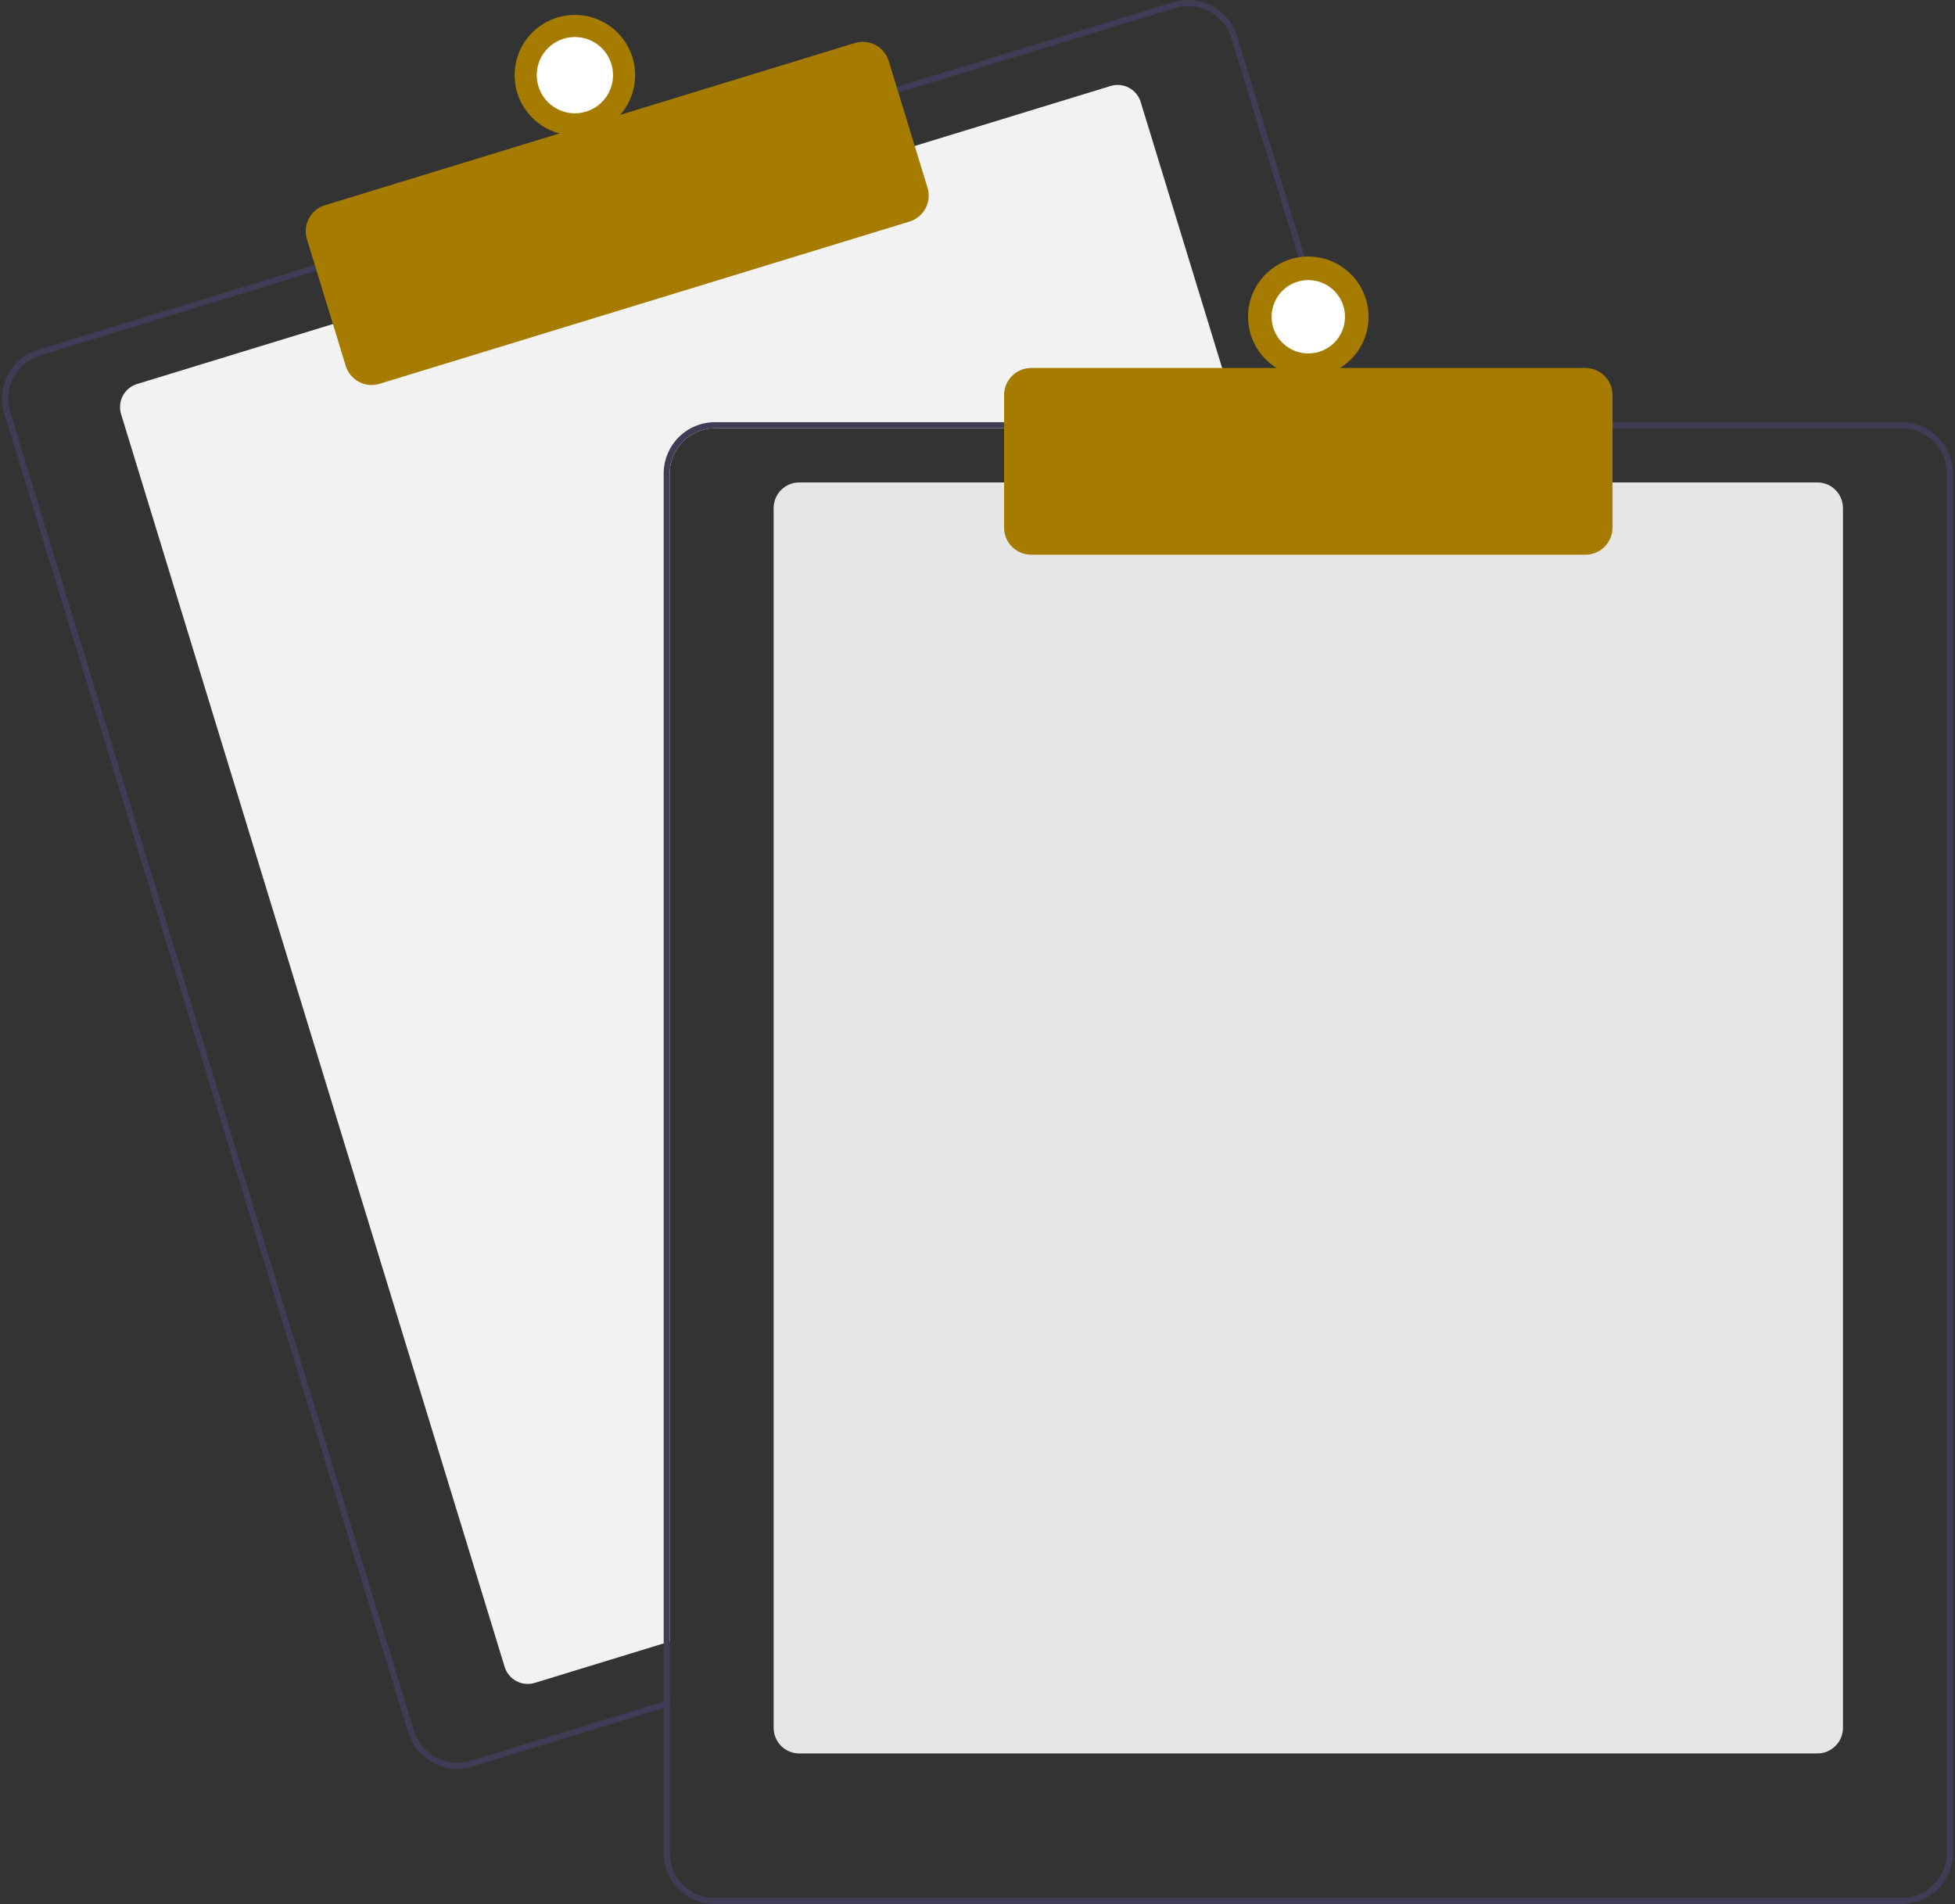 <svg width="154" height="150" viewBox="0 0 154 150" fill="none" xmlns="http://www.w3.org/2000/svg">
<rect x="0" y="0" width="154" height="150" fill="#333333" stroke="none"/>
<g clip-path="url(#clip0_4059_22622)">
<path d="M97.722 33.735H56.315C55.371 33.736 54.466 34.111 53.799 34.778C53.132 35.446 52.757 36.35 52.755 37.294V129.321L52.281 129.466L42.123 132.577C41.642 132.724 41.122 132.673 40.677 132.437C40.233 132.201 39.9 131.798 39.753 131.317L9.538 32.622C9.391 32.14 9.441 31.62 9.677 31.176C9.914 30.731 10.317 30.399 10.798 30.251L26.451 25.458L71.83 11.568L87.483 6.775C87.722 6.702 87.972 6.676 88.22 6.7C88.468 6.723 88.709 6.796 88.929 6.912C89.149 7.029 89.344 7.188 89.503 7.381C89.662 7.573 89.781 7.794 89.854 8.033L97.577 33.26L97.722 33.735Z" fill="#F2F2F2"/>
<path d="M106.756 33.26L97.448 2.855C97.293 2.349 97.04 1.878 96.703 1.469C96.366 1.06 95.952 0.722 95.484 0.473C95.016 0.225 94.504 0.071 93.977 0.02C93.449 -0.03 92.917 0.024 92.411 0.179L70.403 6.915L25.027 20.808L3.019 27.546C1.997 27.86 1.141 28.567 0.639 29.512C0.137 30.456 0.031 31.561 0.343 32.584L32.157 136.494C32.41 137.32 32.922 138.043 33.616 138.556C34.31 139.07 35.151 139.348 36.015 139.349C36.415 139.349 36.812 139.289 37.194 139.171L52.28 134.553L52.755 134.406V133.91L52.28 134.055L37.054 138.718C36.152 138.993 35.177 138.899 34.344 138.456C33.511 138.013 32.887 137.258 32.61 136.357L0.798 32.444C0.661 31.997 0.613 31.527 0.657 31.062C0.702 30.597 0.837 30.145 1.057 29.732C1.276 29.319 1.575 28.954 1.935 28.656C2.296 28.359 2.712 28.136 3.159 28L25.167 21.261L70.543 7.371L92.551 0.632C92.89 0.529 93.243 0.476 93.597 0.475C94.358 0.477 95.099 0.723 95.71 1.176C96.321 1.629 96.772 2.265 96.995 2.993L106.261 33.26L106.408 33.734H106.901L106.756 33.26Z" fill="#3F3D56"/>
<path d="M29.275 30.329C28.818 30.329 28.373 30.182 28.005 29.91C27.637 29.638 27.366 29.255 27.232 28.818L24.176 18.836C24.093 18.567 24.065 18.286 24.092 18.007C24.119 17.727 24.2 17.456 24.332 17.209C24.463 16.961 24.642 16.742 24.859 16.563C25.075 16.385 25.324 16.251 25.593 16.169L67.339 3.388C67.88 3.223 68.465 3.279 68.965 3.545C69.465 3.81 69.84 4.263 70.006 4.805L73.062 14.787C73.227 15.329 73.171 15.914 72.905 16.414C72.64 16.914 72.186 17.288 71.645 17.455L29.899 30.235C29.697 30.297 29.487 30.329 29.275 30.329Z" fill="#A67C00"/>
<path d="M45.285 10.667C47.906 10.667 50.03 8.542 50.03 5.921C50.03 3.3 47.906 1.176 45.285 1.176C42.664 1.176 40.539 3.3 40.539 5.921C40.539 8.542 42.664 10.667 45.285 10.667Z" fill="#A67C00"/>
<path d="M45.285 8.926C46.945 8.926 48.29 7.581 48.29 5.921C48.29 4.261 46.945 2.916 45.285 2.916C43.626 2.916 42.28 4.261 42.28 5.921C42.28 7.581 43.626 8.926 45.285 8.926Z" fill="white"/>
<path d="M143.158 138.137H62.958C62.423 138.136 61.911 137.923 61.533 137.545C61.155 137.167 60.942 136.654 60.941 136.12V40.023C60.942 39.488 61.155 38.975 61.533 38.597C61.911 38.219 62.423 38.007 62.958 38.006H143.158C143.692 38.007 144.205 38.219 144.583 38.597C144.961 38.975 145.174 39.488 145.175 40.023V136.12C145.174 136.654 144.961 137.167 144.583 137.545C144.205 137.923 143.692 138.136 143.158 138.137Z" fill="#E6E6E6"/>
<path d="M106.261 33.26H56.314C55.245 33.261 54.219 33.687 53.463 34.443C52.707 35.199 52.282 36.224 52.28 37.294V134.055L52.755 133.91V37.294C52.756 36.35 53.131 35.445 53.798 34.778C54.466 34.111 55.37 33.736 56.314 33.734H106.408L106.261 33.26ZM149.801 33.26H56.314C55.245 33.261 54.219 33.687 53.463 34.443C52.707 35.199 52.282 36.224 52.28 37.294V145.966C52.282 147.035 52.707 148.061 53.463 148.817C54.219 149.573 55.245 149.998 56.314 150H149.801C150.87 149.998 151.895 149.573 152.652 148.817C153.408 148.061 153.833 147.035 153.835 145.966V37.294C153.833 36.224 153.408 35.199 152.652 34.443C151.895 33.687 150.87 33.261 149.801 33.26ZM153.36 145.966C153.359 146.91 152.984 147.814 152.316 148.482C151.649 149.149 150.745 149.524 149.801 149.525H56.314C55.37 149.524 54.466 149.149 53.798 148.482C53.131 147.814 52.756 146.91 52.755 145.966V37.294C52.756 36.35 53.131 35.445 53.798 34.778C54.466 34.111 55.37 33.736 56.314 33.734H149.801C150.745 33.736 151.649 34.111 152.316 34.778C152.984 35.445 153.359 36.35 153.36 37.294V145.966Z" fill="#3F3D56"/>
<path d="M124.887 43.7H81.228C80.662 43.7 80.119 43.475 79.719 43.074C79.319 42.674 79.093 42.131 79.093 41.565V31.125C79.093 30.559 79.319 30.016 79.719 29.615C80.119 29.215 80.662 28.99 81.228 28.989H124.887C125.453 28.99 125.996 29.215 126.396 29.615C126.797 30.016 127.022 30.559 127.023 31.125V41.565C127.022 42.131 126.797 42.674 126.396 43.074C125.996 43.475 125.453 43.7 124.887 43.7Z" fill="#A67C00"/>
<path d="M103.058 29.701C105.679 29.701 107.804 27.576 107.804 24.956C107.804 22.335 105.679 20.21 103.058 20.21C100.437 20.21 98.312 22.335 98.312 24.956C98.312 27.576 100.437 29.701 103.058 29.701Z" fill="#A67C00"/>
<path d="M103.057 27.845C104.654 27.845 105.948 26.551 105.948 24.955C105.948 23.359 104.654 22.064 103.057 22.064C101.461 22.064 100.167 23.359 100.167 24.955C100.167 26.551 101.461 27.845 103.057 27.845Z" fill="white"/>
</g>
<defs>
<clipPath id="clip0_4059_22622">
<rect width="153.669" height="150" fill="white" transform="translate(0.166)"/>
</clipPath>
</defs>
</svg>
